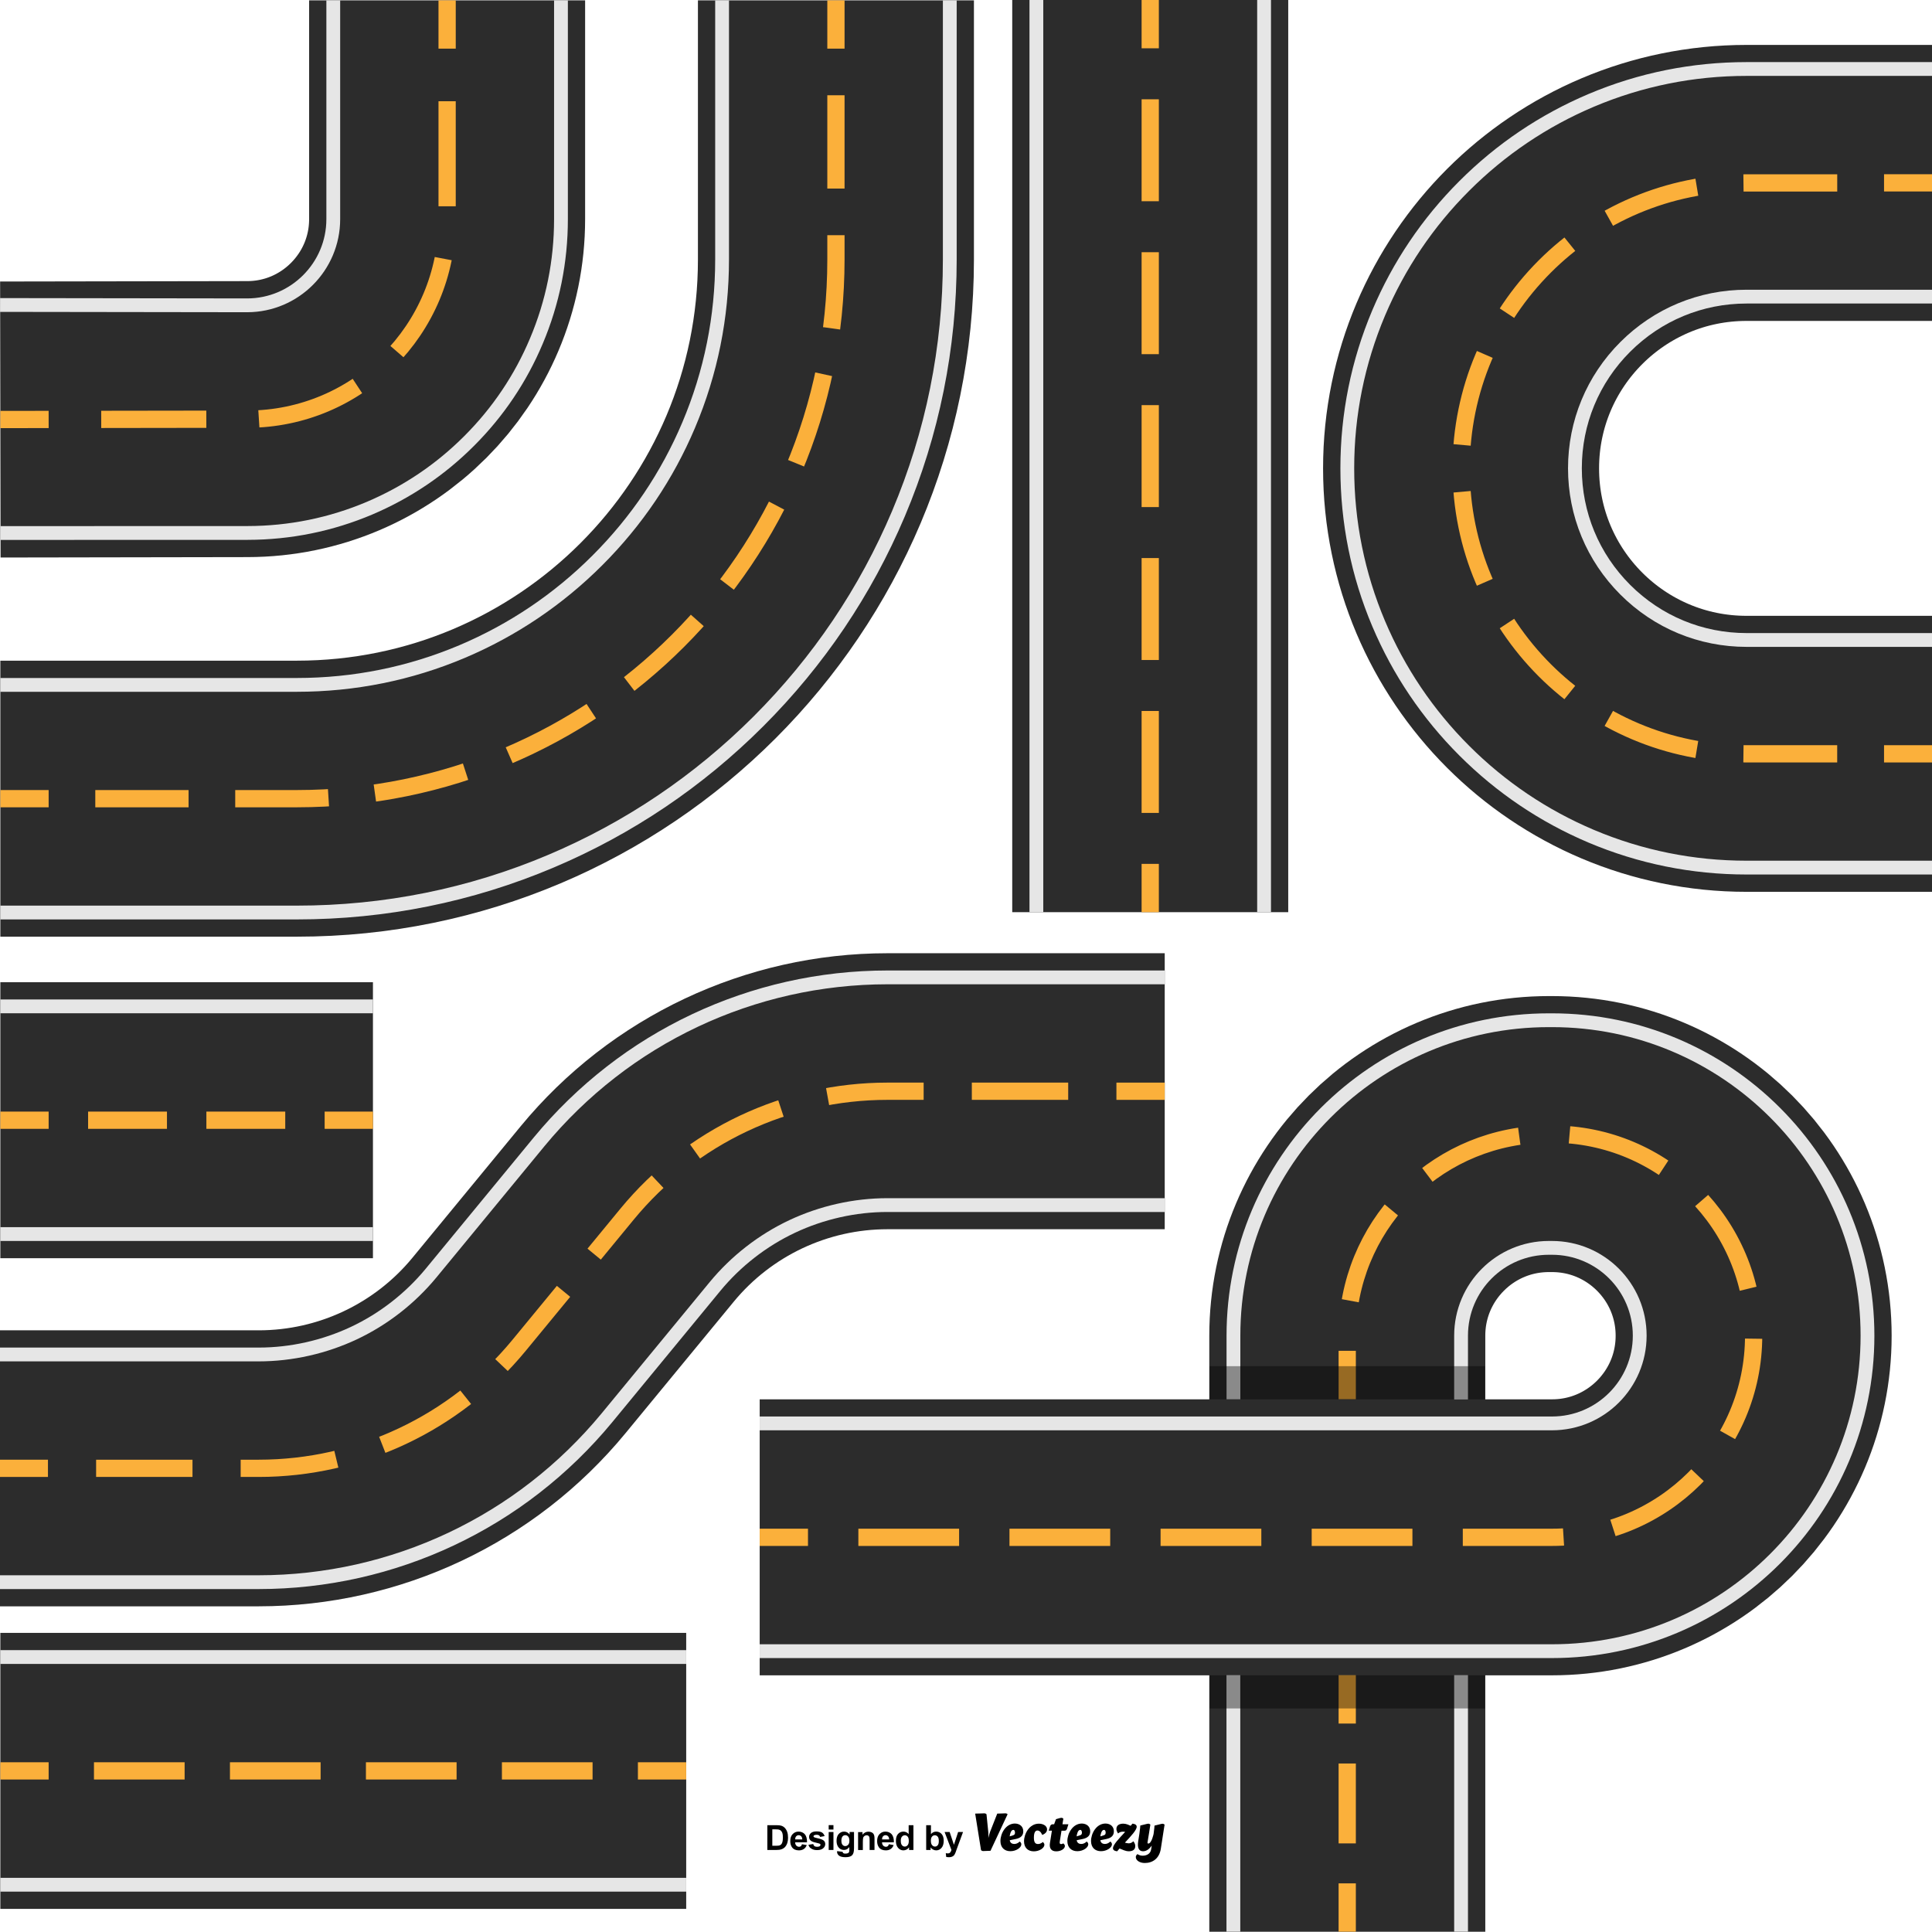 <?xml version="1.0" encoding="utf-8"?>
<!-- Generator: Adobe Illustrator 21.1.0, SVG Export Plug-In . SVG Version: 6.00 Build 0)  -->
<svg version="1.0" id="Layer_1" xmlns="http://www.w3.org/2000/svg" xmlns:xlink="http://www.w3.org/1999/xlink" x="0px" y="0px"
	 width="2800px" height="2800px" viewBox="0 0 2800 2800" enable-background="new 0 0 2800 2800" xml:space="preserve">
<g>
	<g>
		<g>
			<path d="M1457.4,2628c1.5,0,2.9,1.3,2.9,1.3l-24.8,53c-2.7,0-9.2,0.4-10.8,0.4c-1.5,0-2.9-1.3-2.9-1.3l-8.5-53
				c5.1,0,11.6-0.4,13.5-0.4c1.5,0,2.9,1.3,2.9,1.3l2.6,25.9c0.2,2.2,0.2,5.3,0.1,8.6c0.8-3.6,1.8-6.9,2.6-9.2l10.3-26.2
				C1450,2628.4,1455.6,2628,1457.4,2628L1457.4,2628z"/>
		</g>
		<g>
			<path d="M1483,2654.1c0,5.8-3.2,9.6-11.2,11.2l-8.4,1.7c0.6,3.6,2.9,5.4,6.7,5.4c4.6,0,7.7-3.5,7.7-3.5s2.4,1.3,2.4,4
				c0,4.8-7.4,10-15.9,10c-8.7,0-14.4-5.5-14.4-14.8c0-10.7,7.6-25.3,21.1-25.3C1478.3,2643,1483,2647.4,1483,2654.1L1483,2654.1z
				 M1468.7,2659.7c1.8-0.6,2.3-2,2.3-3.7c0-1.6-0.5-4-2.4-4c-3.3,0-4.8,5.4-5.3,9.4L1468.7,2659.7z"/>
		</g>
		<g>
			<path d="M1505.6,2643c6.8,0,11.9,3.6,11.9,8.3c0,5.9-7.1,8-7.1,8s-2.1-6.4-6.9-6.4c-3.2,0-5.1,3.3-5.1,10.3
				c0,6.4,1.7,9.3,5.9,9.3c4.3,0,6.9-2.9,6.9-2.9s2.4,1.3,2.4,4c0,4.6-7.1,9.5-15.3,9.5c-8.8,0-14.2-5.5-14.2-14.6
				C1484.1,2657.6,1491.9,2643,1505.6,2643L1505.6,2643z"/>
		</g>
		<g>
			<path d="M1538.4,2634.5c1.6,0,2.7,1.3,2.7,1.3l-1.3,8.1h8.6l-1.9,6.2c-0.6,2-1.6,3.1-3.6,3.1h-4.5l-2.5,15.7
				c-0.4,2.5,0.1,3.7,1.9,3.7c1.6,0,3.1-1,3.1-1s2.4,1.3,2.4,3.8c0,3.9-5.5,7.7-12.5,7.7c-7.4,0-10.4-4.5-9.1-12.4l2.8-17.6h-4.6
				l2-6.4c0.5-1.6,1.9-2.8,3.5-2.8h2.3l2.7-7.4C1533.8,2635.5,1536.9,2634.5,1538.4,2634.5L1538.4,2634.5z"/>
		</g>
		<g>
			<path d="M1580,2654.1c0,5.8-3.2,9.6-11.2,11.2l-8.4,1.7c0.7,3.6,2.9,5.4,6.7,5.4c4.6,0,7.7-3.5,7.7-3.5s2.4,1.3,2.4,4
				c0,4.8-7.4,10-15.9,10c-8.7,0-14.4-5.5-14.4-14.8c0-10.7,7.6-25.3,21.1-25.3C1575.3,2643,1580,2647.4,1580,2654.1L1580,2654.1z
				 M1565.7,2659.7c1.8-0.6,2.3-2,2.3-3.7c0-1.6-0.5-4-2.4-4c-3.3,0-4.8,5.4-5.3,9.4L1565.7,2659.7z"/>
		</g>
		<g>
			<path d="M1614.3,2654.1c0,5.8-3.2,9.6-11.2,11.2l-8.4,1.7c0.6,3.6,2.9,5.4,6.7,5.4c4.6,0,7.7-3.5,7.7-3.5s2.4,1.3,2.4,4
				c0,4.8-7.4,10-15.9,10c-8.7,0-14.4-5.5-14.4-14.8c0-10.7,7.6-25.3,21.1-25.3C1609.7,2643,1614.3,2647.4,1614.3,2654.1
				L1614.3,2654.1z M1600.1,2659.7c1.8-0.6,2.3-2,2.3-3.7c0-1.6-0.5-4-2.4-4c-3.3,0-4.8,5.4-5.3,9.4L1600.1,2659.7z"/>
		</g>
		<g>
			<path d="M1642.4,2668.5c0,0,2.9,2.7,2.9,7.1c0,5.9-5,7.4-9.2,7.4c-5.5,0-9.4-2.6-13.6-4c-1.2,1.3-2.3,2.7-3.4,4
				c0,0-6.1-0.2-6.1-4.3c0-5.1,8.5-13.9,17.7-23.8c-1.1-0.2-2.1-0.3-3-0.3c-5.2,0-7.2,2.6-7.2,2.6s-2.7-3.1-2.5-7.1
				c0.3-5.6,5.6-7.1,9.8-7.1c4.4,0,7.6,1.7,10.8,3.1l2.6-3.1c0,0,6.2,0.2,6.2,4.4c0,4.9-8.2,13.5-17.1,23.1c1.9,0.5,3.6,1,5.4,1
				C1640.2,2671.5,1642.4,2668.5,1642.4,2668.5L1642.4,2668.5z"/>
		</g>
		<g>
			<path d="M1682.3,2679.7c-2.2,13.5-11.5,20.3-23.2,20.3c-7.5,0-13-3.9-13-8.5c0-3,2.5-4.4,2.5-4.4s2.5,2.3,7.5,2.3
				c4.7,0,11.1-2,12.2-9.1l0.9-5.5c-3.2,4.5-7.3,8.2-12.6,8.2c-5.9,0-8.6-4.9-7-14.7l1.7-10.7c1-6.5,1.3-11.9,1.3-11.9
				c4.2-0.8,9.8-2.7,11.7-2.7c1.5,0,2.9,1.3,2.9,1.3l-2.1,13.4l-2,12.3c-0.2,1.1,0,1.8,1.1,1.8c4.9,0,7.7-14.1,7.7-14.1
				c1-6.5,1.3-11.9,1.3-11.9c4.2-0.8,9.8-2.7,11.7-2.7c1.5,0,2.9,1.3,2.9,1.3l-2.1,13.4L1682.3,2679.7z"/>
		</g>
	</g>
	<g>
		<path d="M1112.1,2645.2h13.2c3,0,5.3,0.2,6.8,0.7c2.1,0.6,3.9,1.7,5.4,3.3c1.5,1.6,2.6,3.5,3.4,5.8c0.8,2.3,1.2,5.1,1.2,8.5
			c0,3-0.4,5.5-1.1,7.6c-0.9,2.6-2.2,4.7-3.8,6.3c-1.3,1.2-3,2.2-5.1,2.9c-1.6,0.5-3.7,0.8-6.4,0.8h-13.6V2645.2z M1119.3,2651.2
			v23.8h5.4c2,0,3.5-0.1,4.4-0.3c1.2-0.3,2.2-0.8,2.9-1.5c0.8-0.7,1.4-1.9,1.9-3.5c0.5-1.6,0.7-3.8,0.7-6.6s-0.2-4.9-0.7-6.4
			c-0.5-1.5-1.2-2.6-2.1-3.5c-0.9-0.8-2-1.4-3.4-1.7c-1-0.2-3-0.3-5.9-0.3H1119.3z"/>
		<path d="M1162.3,2672.8l6.9,1.2c-0.9,2.5-2.3,4.4-4.2,5.7s-4.3,2-7.1,2c-4.5,0-7.9-1.5-10-4.4c-1.7-2.4-2.6-5.4-2.6-9
			c0-4.3,1.1-7.7,3.4-10.1c2.3-2.4,5.1-3.7,8.5-3.7c3.9,0,6.9,1.3,9.2,3.8c2.2,2.6,3.3,6.5,3.2,11.7h-17.2c0,2,0.6,3.6,1.7,4.8
			c1.1,1.1,2.4,1.7,4,1.7c1.1,0,2-0.3,2.7-0.9C1161.4,2675,1161.9,2674.1,1162.3,2672.8z M1162.7,2665.8c0-2-0.6-3.5-1.5-4.5
			c-1-1-2.2-1.6-3.6-1.6c-1.5,0-2.7,0.5-3.7,1.6c-1,1.1-1.5,2.6-1.4,4.5H1162.7z"/>
		<path d="M1171.7,2673.6l6.9-1.1c0.3,1.3,0.9,2.4,1.8,3c0.9,0.7,2.2,1,3.8,1c1.8,0,3.1-0.3,4-1c0.6-0.5,0.9-1.1,0.9-1.8
			c0-0.5-0.2-1-0.5-1.3c-0.3-0.3-1.1-0.6-2.3-0.9c-5.5-1.2-9.1-2.3-10.6-3.4c-2.1-1.4-3.1-3.4-3.1-5.9c0-2.3,0.9-4.1,2.7-5.7
			c1.8-1.5,4.5-2.3,8.3-2.3c3.6,0,6.2,0.6,7.9,1.7c1.7,1.2,2.9,2.9,3.6,5.1l-6.5,1.2c-0.3-1-0.8-1.8-1.6-2.3
			c-0.8-0.5-1.9-0.8-3.3-0.8c-1.8,0-3.1,0.3-3.9,0.8c-0.5,0.4-0.8,0.8-0.8,1.4c0,0.5,0.2,0.9,0.7,1.2c0.6,0.5,2.8,1.1,6.4,1.9
			c3.7,0.8,6.2,1.9,7.7,3.1c1.4,1.2,2.2,2.9,2.2,5.1c0,2.4-1,4.4-3,6.1c-2,1.7-4.9,2.6-8.8,2.6c-3.5,0-6.3-0.7-8.4-2.2
			C1173.7,2678.1,1172.3,2676.1,1171.7,2673.6z"/>
		<path d="M1201,2651.5v-6.4h6.9v6.4H1201z M1201,2681.1v-26h6.9v26H1201z"/>
		<path d="M1213.3,2682.8l7.9,1c0.1,0.9,0.4,1.5,0.9,1.9c0.7,0.5,1.7,0.7,3.1,0.7c1.8,0,3.1-0.3,4-0.8c0.6-0.4,1.1-0.9,1.4-1.7
			c0.2-0.6,0.3-1.6,0.3-3.2v-3.8c-2.1,2.8-4.7,4.2-7.8,4.2c-3.5,0-6.3-1.5-8.3-4.4c-1.6-2.3-2.4-5.2-2.4-8.7c0-4.4,1-7.7,3.1-10
			c2.1-2.3,4.7-3.5,7.8-3.5c3.2,0,5.9,1.4,8,4.2v-3.6h6.4v23.3c0,3.1-0.3,5.4-0.8,6.9s-1.2,2.7-2.1,3.6c-0.9,0.9-2.1,1.5-3.7,2
			c-1.5,0.5-3.5,0.7-5.8,0.7c-4.4,0-7.5-0.8-9.4-2.3c-1.8-1.5-2.8-3.4-2.8-5.7C1213.3,2683.4,1213.3,2683.1,1213.3,2682.8z
			 M1219.4,2667.5c0,2.8,0.5,4.8,1.6,6.1c1.1,1.3,2.4,1.9,4,1.9c1.7,0,3.1-0.7,4.3-2c1.2-1.3,1.7-3.3,1.7-5.8c0-2.7-0.6-4.7-1.7-6
			c-1.1-1.3-2.5-2-4.2-2c-1.6,0-3,0.6-4.1,1.9C1220,2662.9,1219.4,2664.9,1219.4,2667.5z"/>
		<path d="M1267.2,2681.1h-6.9v-13.3c0-2.8-0.1-4.6-0.4-5.4c-0.3-0.8-0.8-1.5-1.4-1.9c-0.7-0.5-1.5-0.7-2.4-0.7
			c-1.2,0-2.3,0.3-3.2,1c-0.9,0.7-1.6,1.5-1.9,2.6s-0.5,3.1-0.5,6v11.8h-6.9v-26h6.4v3.8c2.3-2.9,5.1-4.4,8.6-4.4
			c1.5,0,2.9,0.3,4.2,0.8c1.3,0.5,2.2,1.2,2.9,2.1c0.6,0.8,1.1,1.8,1.3,2.9c0.3,1.1,0.4,2.6,0.4,4.6V2681.1z"/>
		<path d="M1288.2,2672.8l6.9,1.2c-0.9,2.5-2.3,4.4-4.2,5.7s-4.3,2-7.1,2c-4.5,0-7.9-1.5-10-4.4c-1.7-2.4-2.6-5.4-2.6-9
			c0-4.3,1.1-7.7,3.4-10.1c2.3-2.4,5.1-3.7,8.5-3.7c3.9,0,6.9,1.3,9.2,3.8c2.2,2.6,3.3,6.5,3.2,11.7h-17.2c0,2,0.6,3.6,1.7,4.8
			c1.1,1.1,2.4,1.7,4,1.7c1.1,0,2-0.3,2.7-0.9C1287.3,2675,1287.9,2674.1,1288.2,2672.8z M1288.6,2665.8c0-2-0.6-3.5-1.5-4.5
			c-1-1-2.2-1.6-3.6-1.6c-1.5,0-2.7,0.5-3.7,1.6c-1,1.1-1.5,2.6-1.4,4.5H1288.6z"/>
		<path d="M1323.9,2681.1h-6.4v-3.8c-1.1,1.5-2.3,2.6-3.8,3.3c-1.4,0.7-2.9,1.1-4.4,1.1c-3,0-5.5-1.2-7.7-3.6
			c-2.1-2.4-3.2-5.8-3.2-10.1c0-4.4,1-7.8,3.1-10.1c2.1-2.3,4.7-3.4,7.9-3.4c2.9,0,5.4,1.2,7.5,3.6v-12.9h6.9V2681.1z
			 M1305.5,2667.5c0,2.8,0.4,4.8,1.2,6c1.1,1.8,2.7,2.7,4.7,2.7c1.6,0,2.9-0.7,4-2c1.1-1.3,1.7-3.4,1.7-6c0-3-0.5-5.1-1.6-6.4
			c-1.1-1.3-2.5-2-4.1-2c-1.6,0-3,0.7-4.1,1.9C1306.1,2663,1305.5,2664.9,1305.5,2667.5z"/>
		<path d="M1342.3,2681.1v-35.9h6.9v12.9c2.1-2.4,4.6-3.6,7.5-3.6c3.2,0,5.8,1.1,7.9,3.4c2.1,2.3,3.1,5.6,3.1,9.9
			c0,4.4-1.1,7.9-3.2,10.3c-2.1,2.4-4.7,3.6-7.7,3.6c-1.5,0-2.9-0.4-4.4-1.1c-1.4-0.7-2.7-1.8-3.7-3.3v3.8H1342.3z M1349.1,2667.5
			c0,2.7,0.4,4.7,1.3,6c1.2,1.8,2.8,2.7,4.7,2.7c1.5,0,2.8-0.6,3.9-1.9c1.1-1.3,1.6-3.3,1.6-6.1c0-3-0.5-5.1-1.6-6.4
			c-1.1-1.3-2.5-2-4.1-2c-1.6,0-3,0.6-4.1,1.9C1349.7,2662.9,1349.1,2664.9,1349.1,2667.5z"/>
		<path d="M1369,2655.1h7.3l6.2,18.5l6.1-18.5h7.1l-9.2,25l-1.6,4.5c-0.6,1.5-1.2,2.7-1.7,3.5c-0.5,0.8-1.2,1.4-1.9,1.9
			c-0.7,0.5-1.6,0.9-2.6,1.2c-1,0.3-2.2,0.4-3.5,0.4c-1.3,0-2.6-0.1-3.9-0.4l-0.6-5.4c1.1,0.2,2,0.3,2.9,0.3c1.6,0,2.8-0.5,3.5-1.4
			c0.8-0.9,1.4-2.1,1.8-3.6L1369,2655.1z"/>
	</g>
</g>
<path fill="none" stroke="#2C2C2C" stroke-width="400" stroke-miterlimit="10" d="M0.5,1157.5h429.6
	c431.6,0,781.4-349.9,781.4-781.4V0.5"/>
<g>
	<g>
		<line fill="none" stroke="#FBB03B" stroke-width="25" stroke-miterlimit="10" x1="0.5" y1="1157.5" x2="70.5" y2="1157.5"/>
		<path fill="none" stroke="#FBB03B" stroke-width="25" stroke-miterlimit="10" stroke-dasharray="135.196,67.598" d="
			M138.1,1157.5h292c431.6,0,781.4-349.9,781.4-781.4V104.3"/>
		<line fill="none" stroke="#FBB03B" stroke-width="25" stroke-miterlimit="10" x1="1211.5" y1="70.5" x2="1211.5" y2="0.5"/>
	</g>
</g>
<g>
	<path fill="none" stroke="#E6E6E6" stroke-width="20" stroke-miterlimit="10" d="M0.5,1322.5h429.6c127.7,0,251.7-25,368.4-74.4
		c112.7-47.7,213.9-115.9,300.8-202.8c86.9-86.9,155.1-188.1,202.8-300.8c49.4-116.8,74.4-240.7,74.4-368.4V0.5"/>
</g>
<g>
	<path fill="none" stroke="#E6E6E6" stroke-width="20" stroke-miterlimit="10" d="M1046.5,0.5v375.6c0,83.3-16.3,164-48.4,239.9
		c-31,73.4-75.5,139.3-132.2,196c-56.7,56.7-122.6,101.1-196,132.2c-75.9,32.1-156.6,48.4-239.9,48.4H0.5"/>
</g>
<line fill="none" stroke="#2C2C2C" stroke-width="400" stroke-miterlimit="10" x1="1667" y1="0" x2="1667" y2="1322"/>
<g>
	<line fill="none" stroke="#E6E6E6" stroke-width="20" stroke-miterlimit="10" x1="1502" y1="0" x2="1502" y2="1322"/>
</g>
<g>
	<line fill="none" stroke="#E6E6E6" stroke-width="20" stroke-miterlimit="10" x1="1832" y1="1322" x2="1832" y2="0"/>
</g>
<g>
	<g>
		<line fill="none" stroke="#FBB03B" stroke-width="25" stroke-miterlimit="10" x1="1667" y1="0" x2="1667" y2="70"/>
		
			<line fill="none" stroke="#FBB03B" stroke-width="25" stroke-miterlimit="10" stroke-dasharray="147.75,73.875" x1="1667" y1="143.9" x2="1667" y2="1215.1"/>
		<line fill="none" stroke="#FBB03B" stroke-width="25" stroke-miterlimit="10" x1="1667" y1="1252" x2="1667" y2="1322"/>
	</g>
</g>
<path fill="none" stroke="#2C2C2C" stroke-width="400" stroke-miterlimit="10" d="M2800.5,1092.5h-269.3
	c-228.5,0-413.7-185.2-413.7-413.7v0c0-228.5,185.2-413.7,413.7-413.7h269.3"/>
<g>
	<g>
		<path fill="none" stroke="#E6E6E6" stroke-width="20" stroke-miterlimit="10" d="M2800.5,100h-269.2
			c-78.1,0-153.9,15.3-225.3,45.5c-68.9,29.2-130.8,70.9-183.9,124c-53.1,53.1-94.8,115-124,183.9c-30.2,71.5-45.5,147.3-45.5,225.3
			s15.3,153.9,45.5,225.3c29.2,68.9,70.9,130.8,124,183.9c53.1,53.1,115,94.8,183.9,124c71.5,30.2,147.3,45.5,225.3,45.5h269.2"/>
	</g>
	<g>
		<path fill="none" stroke="#E6E6E6" stroke-width="20" stroke-miterlimit="10" d="M2800.5,927.5h-269.2
			c-66.4,0-128.9-25.9-175.9-72.9c-47-47-72.9-109.5-72.9-175.9s25.9-128.9,72.9-175.9c47-47,109.5-72.9,175.9-72.9h269.2"/>
	</g>
</g>
<g>
	<g>
		<line fill="none" stroke="#FBB03B" stroke-width="25" stroke-miterlimit="10" x1="2800.5" y1="1092.5" x2="2730.5" y2="1092.5"/>
		<path fill="none" stroke="#FBB03B" stroke-width="25" stroke-miterlimit="10" stroke-dasharray="135.871,67.935" d="
			M2662.6,1092.5h-131.3c-228.5,0-413.7-185.2-413.7-413.7v0c0-228.5,185.2-413.7,413.7-413.7h165.3"/>
		<line fill="none" stroke="#FBB03B" stroke-width="25" stroke-miterlimit="10" x1="2730.5" y1="265" x2="2800.5" y2="265"/>
	</g>
</g>
<path fill="none" stroke="#2C2C2C" stroke-width="400" stroke-miterlimit="10" d="M-0.5,2128h375.4c146,0,284.4-65.3,377.2-178
	l156.8-190.5c92.8-112.7,231.2-178,377.2-178H1688"/>
<g>
	<g>
		<path fill="none" stroke="#E6E6E6" stroke-width="20" stroke-miterlimit="10" d="M1688,1416.5h-401.9c-48.3,0-96.7,5.4-143.8,16
			c-46.5,10.5-92,26.1-135.2,46.5c-43.2,20.4-84.2,45.5-121.8,74.8c-38.1,29.6-73,63.5-103.8,100.8l-156.8,190.5
			c-30.2,36.6-68.8,66.7-111.7,86.9c-42.9,20.2-90.7,31-138.1,31H-0.5"/>
	</g>
	<g>
		<path fill="none" stroke="#E6E6E6" stroke-width="20" stroke-miterlimit="10" d="M-0.5,2293h375.4c48.3,0,96.7-5.4,143.8-16
			c46.5-10.5,92-26.1,135.2-46.5c43.2-20.4,84.2-45.5,121.8-74.8c38.1-29.6,73-63.5,103.8-100.8l156.8-190.5
			c30.2-36.6,68.8-66.7,111.7-86.9c42.9-20.2,90.7-31,138.1-31H1688"/>
	</g>
</g>
<g>
	<g>
		<line fill="none" stroke="#FBB03B" stroke-width="25" stroke-miterlimit="10" x1="-0.5" y1="2128" x2="69.5" y2="2128"/>
		<path fill="none" stroke="#FBB03B" stroke-width="25" stroke-miterlimit="10" stroke-dasharray="139.666,69.833" d="M139.3,2128
			h235.6c146,0,284.4-65.3,377.2-178l156.8-190.5c92.8-112.7,231.2-178,377.2-178h297"/>
		<line fill="none" stroke="#FBB03B" stroke-width="25" stroke-miterlimit="10" x1="1618" y1="1581.5" x2="1688" y2="1581.5"/>
	</g>
</g>
<path fill="none" stroke="#2C2C2C" stroke-width="400" stroke-miterlimit="10" d="M0.5,608l358.1-0.6
	c159.9-0.2,289.4-130,289.4-289.9V0.5"/>
<g>
	<g>
		<path fill="none" stroke="#E6E6E6" stroke-width="20" stroke-miterlimit="10" d="M483,0.5v317.1c0,68.8-55.9,124.8-124.7,124.9
			L0.1,442"/>
	</g>
	<g>
		<path fill="none" stroke="#E6E6E6" stroke-width="20" stroke-miterlimit="10" d="M0.8,772.5l358.1-0.1
			c61.3-0.1,120.8-12.2,176.9-36c54.1-23,102.7-55.8,144.3-97.5c41.7-41.7,74.4-90.3,97.2-144.5C801,438.4,813,378.8,813,317.6V0.5"
			/>
	</g>
</g>
<g>
	<g>
		<line fill="none" stroke="#FBB03B" stroke-width="25" stroke-miterlimit="10" x1="0.5" y1="608" x2="70.5" y2="607.9"/>
		<path fill="none" stroke="#FBB03B" stroke-width="25" stroke-miterlimit="10" stroke-dasharray="152.315,76.157" d="
			M146.7,607.8l211.9-0.3c159.9-0.2,289.4-130,289.4-289.9v-209"/>
		<line fill="none" stroke="#FBB03B" stroke-width="25" stroke-miterlimit="10" x1="648" y1="70.5" x2="648" y2="0.5"/>
	</g>
</g>
<path fill="none" stroke="#2C2C2C" stroke-width="400" stroke-miterlimit="10" d="M1101,2228h1148.3
	c161.4,0,292.2-130.8,292.2-292.2v0c0-161.4-130.8-292.2-292.2-292.2h-4.5c-161.4,0-292.2,130.8-292.2,292.2v496.2v367.6"/>
<g>
	<g>
		<path fill="none" stroke="#E6E6E6" stroke-width="20" stroke-miterlimit="10" d="M1101,2393h1148.3
			c252.5,0,457.2-204.7,457.2-457.2v0c0-252.5-204.7-457.2-457.2-457.2h-4.5c-252.5,0-457.2,204.7-457.2,457.2v92"/>
	</g>
	<g>
		<path fill="none" stroke="#E6E6E6" stroke-width="20" stroke-miterlimit="10" d="M2117.5,2028v-92.3c0-70.3,57-127.2,127.2-127.2
			h4.5c70.3,0,127.2,57,127.2,127.2v0c0,70.3-57,127.2-127.2,127.2H1101"/>
	</g>
</g>
<g>
	<g>
		<line fill="none" stroke="#E6E6E6" stroke-width="20" stroke-miterlimit="10" x1="2117.5" y1="2799.5" x2="2117.5" y2="2427.9"/>
	</g>
	<g>
		<line fill="none" stroke="#E6E6E6" stroke-width="20" stroke-miterlimit="10" x1="1787.5" y1="2427.9" x2="1787.5" y2="2799.5"/>
	</g>
</g>
<g>
	<g>
		<line fill="none" stroke="#FBB03B" stroke-width="25" stroke-miterlimit="10" x1="1952.5" y1="2427.9" x2="1952.5" y2="2497.9"/>
		
			<line fill="none" stroke="#FBB03B" stroke-width="25" stroke-miterlimit="10" stroke-dasharray="115.789,57.895" x1="1952.5" y1="2555.8" x2="1952.5" y2="2700.6"/>
		<line fill="none" stroke="#FBB03B" stroke-width="25" stroke-miterlimit="10" x1="1952.5" y1="2729.5" x2="1952.5" y2="2799.5"/>
	</g>
</g>
<g>
	<g>
		<line fill="none" stroke="#FBB03B" stroke-width="25" stroke-miterlimit="10" x1="1101" y1="2228" x2="1171" y2="2228"/>
		<path fill="none" stroke="#FBB03B" stroke-width="25" stroke-miterlimit="10" stroke-dasharray="146,73" d="M1244,2228h1005.3
			c161.4,0,292.2-130.8,292.2-292.2v0c0-161.4-130.8-292.2-292.2-292.2h-4.5c-156.5,0-284.3,123.1-291.9,277.8"/>
		<line fill="none" stroke="#FBB03B" stroke-width="25" stroke-miterlimit="10" x1="1952.5" y1="1957.7" x2="1952.5" y2="2027.7"/>
	</g>
</g>
<g>
	<line fill="none" stroke="#2C2C2C" stroke-width="400" stroke-miterlimit="10" x1="994.5" y1="2566.5" x2="0.5" y2="2566.5"/>
	<g>
		<line fill="none" stroke="#E6E6E6" stroke-width="20" stroke-miterlimit="10" x1="994.5" y1="2401.5" x2="0.5" y2="2401.5"/>
	</g>
	<g>
		<line fill="none" stroke="#E6E6E6" stroke-width="20" stroke-miterlimit="10" x1="0.5" y1="2731.5" x2="994.5" y2="2731.5"/>
	</g>
	<g>
		<g>
			<line fill="none" stroke="#FBB03B" stroke-width="25" stroke-miterlimit="10" x1="994.5" y1="2566.5" x2="924.5" y2="2566.5"/>
			
				<line fill="none" stroke="#FBB03B" stroke-width="25" stroke-miterlimit="10" stroke-dasharray="131.385,65.692" x1="858.8" y1="2566.5" x2="103.3" y2="2566.5"/>
			<line fill="none" stroke="#FBB03B" stroke-width="25" stroke-miterlimit="10" x1="70.5" y1="2566.5" x2="0.5" y2="2566.5"/>
		</g>
	</g>
</g>
<g>
	<line fill="none" stroke="#2C2C2C" stroke-width="400" stroke-miterlimit="10" x1="540.5" y1="1623.5" x2="0.5" y2="1623.5"/>
	<g>
		<line fill="none" stroke="#E6E6E6" stroke-width="20" stroke-miterlimit="10" x1="540.5" y1="1458.5" x2="0.5" y2="1458.5"/>
	</g>
	<g>
		<line fill="none" stroke="#E6E6E6" stroke-width="20" stroke-miterlimit="10" x1="0.5" y1="1788.5" x2="540.5" y2="1788.5"/>
	</g>
	<g>
		<g>
			<line fill="none" stroke="#FBB03B" stroke-width="25" stroke-miterlimit="10" x1="540.5" y1="1623.5" x2="470.5" y2="1623.5"/>
			
				<line fill="none" stroke="#FBB03B" stroke-width="25" stroke-miterlimit="10" stroke-dasharray="114.286,57.143" x1="413.4" y1="1623.5" x2="99.1" y2="1623.5"/>
			<line fill="none" stroke="#FBB03B" stroke-width="25" stroke-miterlimit="10" x1="70.5" y1="1623.5" x2="0.5" y2="1623.5"/>
		</g>
	</g>
</g>
<rect x="1753" y="1980" opacity="0.4" width="399" height="48"/>
<rect x="1753" y="2428" opacity="0.4" width="399" height="48"/>
</svg>
